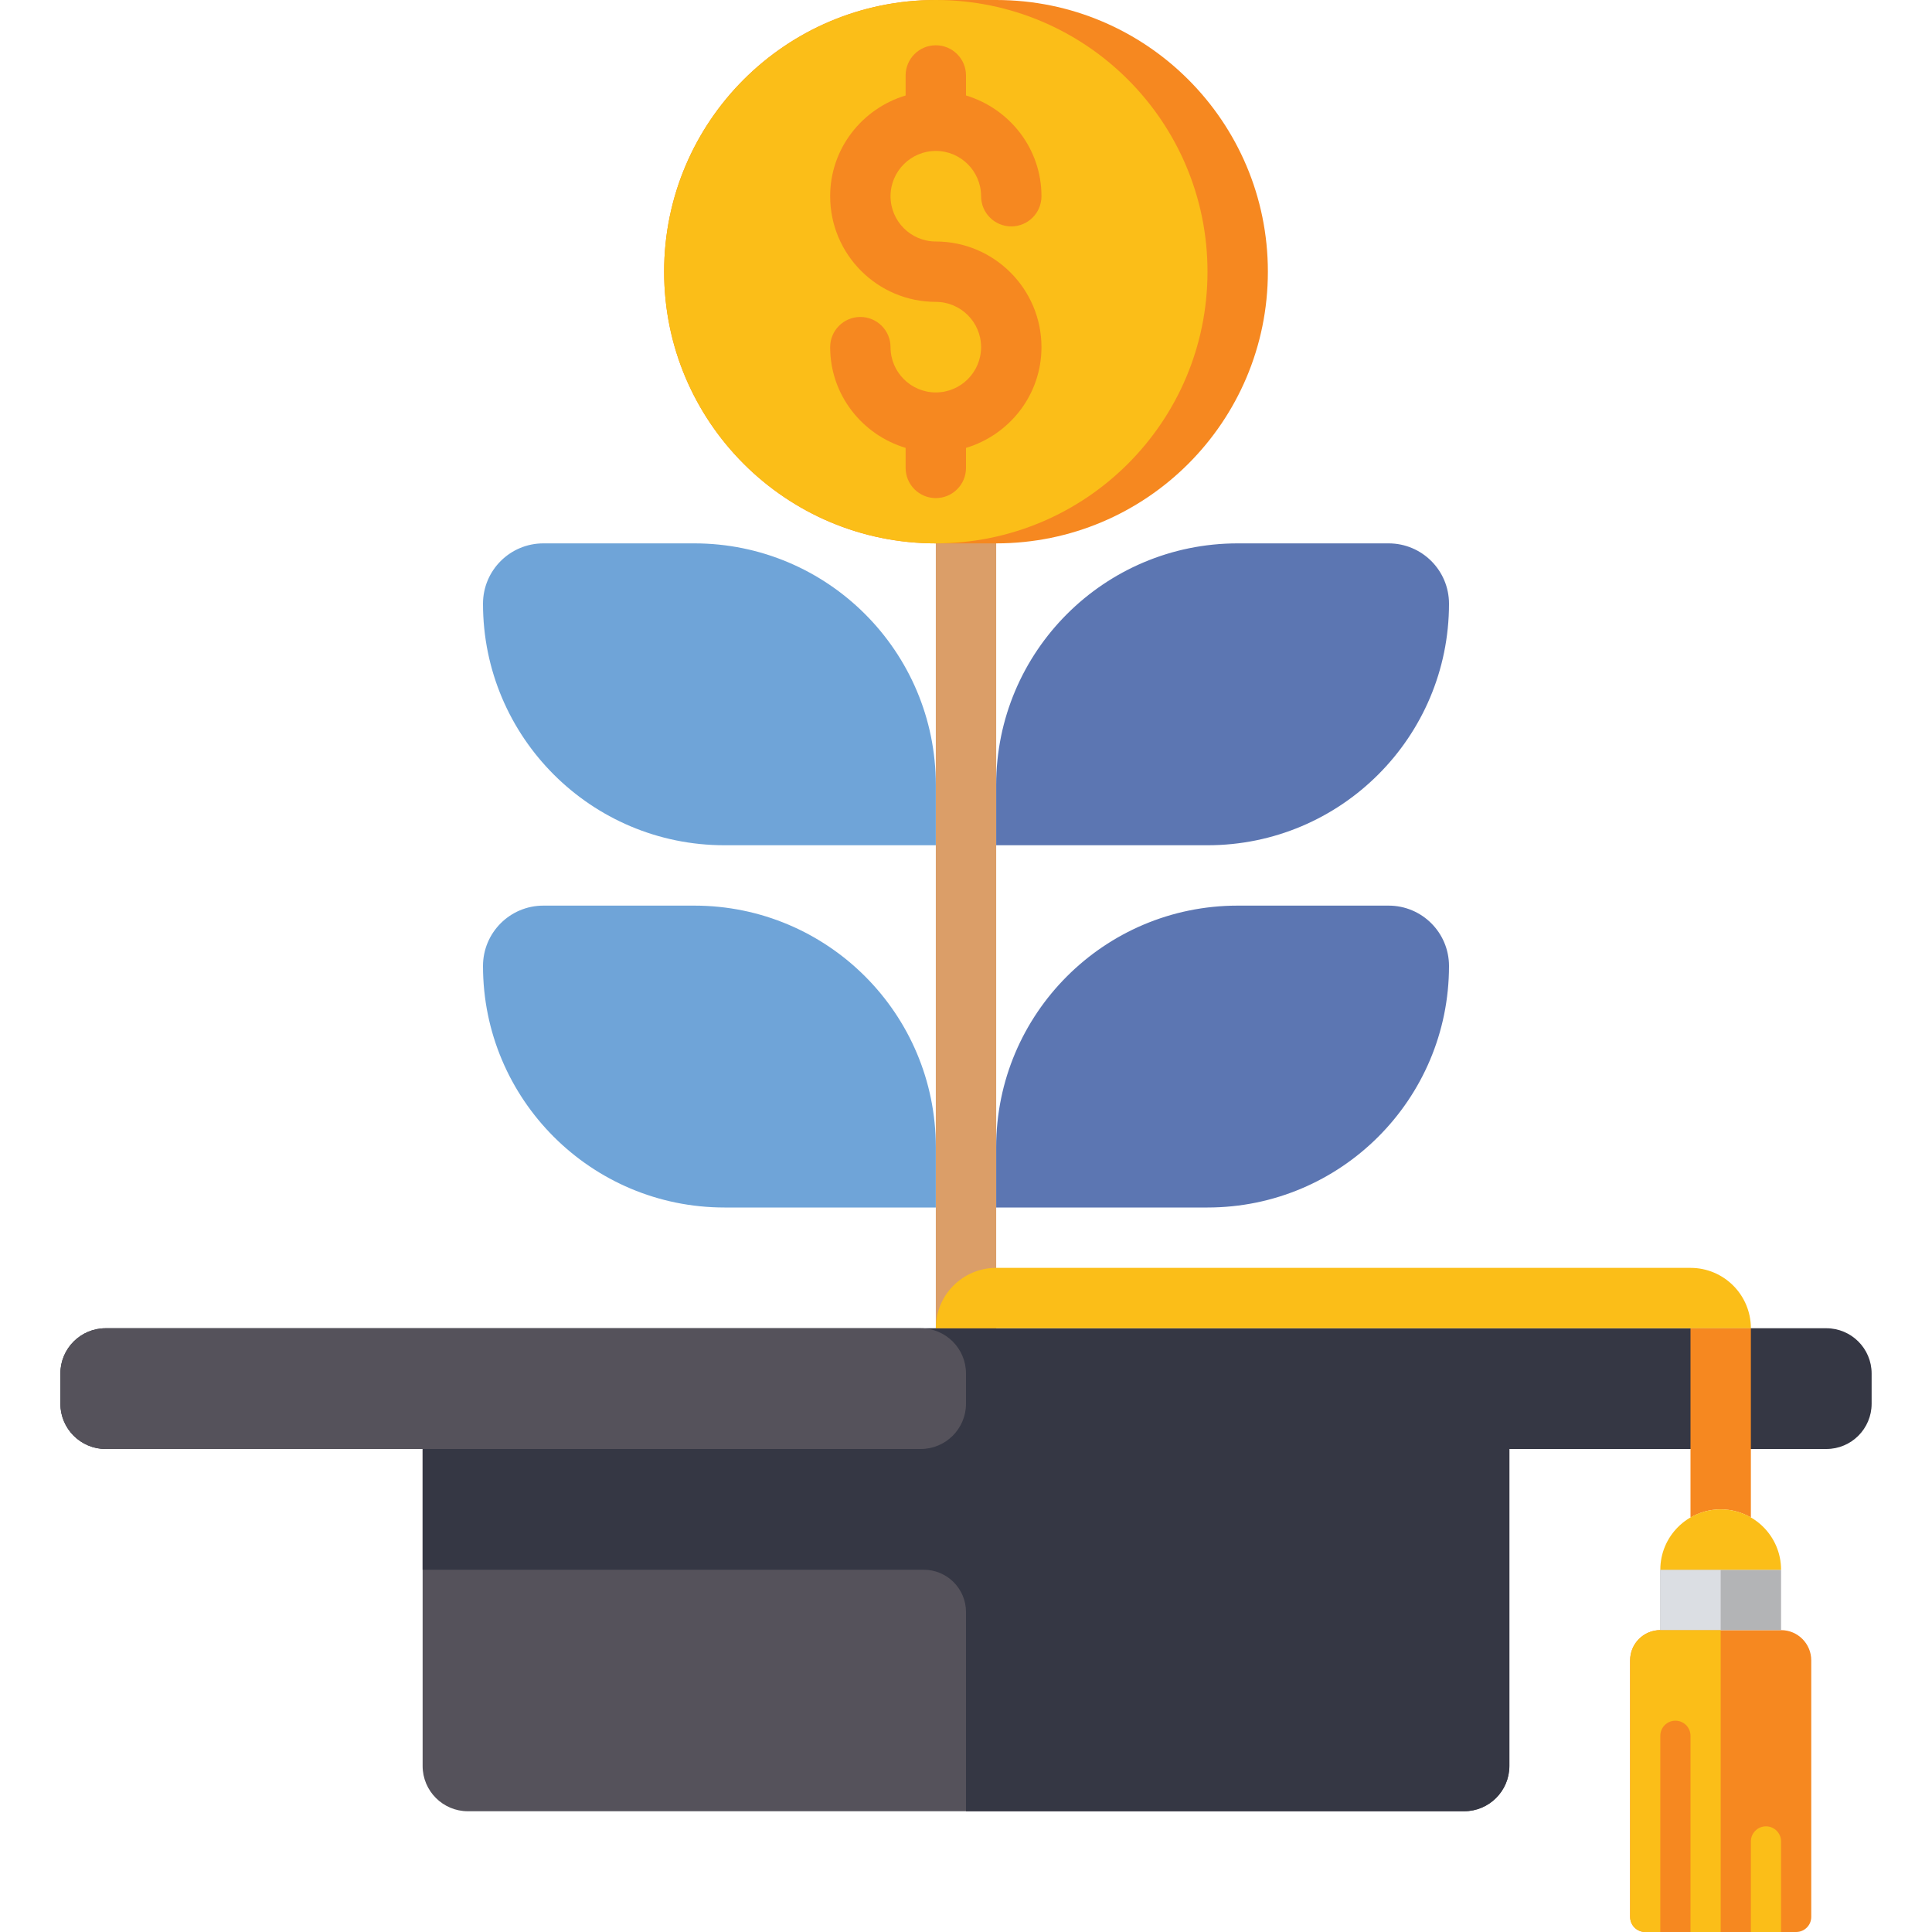 <?xml version="1.0" encoding="utf-8"?>
<!-- Generator: Adobe Illustrator 23.0.0, SVG Export Plug-In . SVG Version: 6.00 Build 0)  -->
<svg version="1.1" id="Layer_1" xmlns="http://www.w3.org/2000/svg" xmlns:xlink="http://www.w3.org/1999/xlink" x="0px" y="0px"
	 viewBox="0 0 64 64" style="enable-background:new 0 0 64 64;" xml:space="preserve">
<style type="text/css">
	.st0{fill:#353744;}
	.st1{fill:#F68820;}
	.st2{fill:#808080;}
	.st3{fill:#5C76B2;}
	.st4{fill:#6FA4D8;}
	.st5{fill:#DBDEE3;}
	.st6{fill:#B3B4B6;}
	.st7{fill:#FBBE18;}
	.st8{fill:#EEC78E;}
	.st9{fill:#DB9E68;}
	.st10{fill:#55525B;}
	.st11{fill:#FFFFFF;}
	.st12{fill:#1C1D28;}
	.st13{fill:#FBD301;}
	.st14{fill:#BE7850;}
	.st15{fill:#4C52A3;}
	.st16{fill:#BF6B1E;}
	.st17{fill:#5F7ABC;}
	.st18{fill:#D4761E;}
	.st19{fill:#5D76B2;}
	.st20{fill:#668DC5;}
</style>
<g>
	<g>
		<path class="st9" d="M32,47c-0.552,0-1-0.447-1-1V16c0-0.553,0.448-1,1-1s1,0.447,1,1v30C33,46.553,32.552,47,32,47z"/>
	</g>
	<g>
		<path class="st1" d="M33,0h-2c-4.971,0-9,4.029-9,9c0,4.97,4.029,9,9,9h2c4.971,0,9-4.029,9-9S37.971,0,33,0z"/>
		<g>
			<circle class="st7" cx="31" cy="9" r="9"/>
		</g>
		<path class="st1" d="M31,8c-0.827,0-1.5-0.673-1.5-1.5S30.173,5,31,5s1.5,0.673,1.5,1.5c0,0.553,0.448,1,1,1s1-0.447,1-1
			c0-1.58-1.059-2.903-2.5-3.337V2.5c0-0.553-0.448-1-1-1s-1,0.447-1,1v0.663C28.559,3.597,27.5,4.92,27.5,6.5
			c0,1.93,1.57,3.5,3.5,3.5c0.827,0,1.5,0.673,1.5,1.5S31.827,13,31,13s-1.5-0.673-1.5-1.5c0-0.553-0.448-1-1-1s-1,0.447-1,1
			c0,1.58,1.059,2.903,2.5,3.337V15.5c0,0.553,0.448,1,1,1s1-0.447,1-1v-0.663c1.441-0.433,2.5-1.757,2.5-3.337
			C34.5,9.57,32.93,8,31,8z"/>
	</g>
	<g>
		<path class="st10" d="M48.5,60h-33c-0.828,0-1.5-0.672-1.5-1.5V48h36v10.5C50,59.328,49.328,60,48.5,60z"/>
	</g>
	<g>
		<path class="st0" d="M14,48v4h16.6c0.773,0,1.4,0.627,1.4,1.4V60h16.5c0.828,0,1.5-0.672,1.5-1.5V48H14z"/>
	</g>
	<g>
		<path class="st0" d="M60.5,48h-57C2.672,48,2,47.328,2,46.5v-1C2,44.672,2.672,44,3.5,44h57c0.828,0,1.5,0.672,1.5,1.5v1
			C62,47.328,61.328,48,60.5,48z"/>
	</g>
	<g>
		<path class="st10" d="M30.5,48h-27C2.672,48,2,47.328,2,46.5v-1C2,44.672,2.672,44,3.5,44h27c0.828,0,1.5,0.672,1.5,1.5v1
			C32,47.328,31.328,48,30.5,48z"/>
	</g>
	<g>
		<path class="st1" d="M57,50c0.365,0,0.706,0.099,1,0.27V44h-2v6.27C56.294,50.099,56.635,50,57,50z"/>
	</g>
	<g>
		<path class="st1" d="M54.5,64h5c0.276,0,0.5-0.224,0.5-0.5V55l0,0c0-0.552-0.448-1-1-1h-4c-0.552,0-1,0.448-1,1v8.5
			C54,63.776,54.224,64,54.5,64z"/>
	</g>
	<g>
		<rect x="55" y="52" class="st6" width="4" height="2"/>
	</g>
	<g>
		<rect x="55" y="52" class="st5" width="2" height="2"/>
	</g>
	<g>
		<path class="st7" d="M59,52h-4v0c0-1.105,0.895-2,2-2h0C58.105,50,59,50.895,59,52L59,52z"/>
	</g>
	<g>
		<path class="st7" d="M58,44H31v0c0-1.105,0.895-2,2-2h23C57.105,42,58,42.895,58,44L58,44z"/>
	</g>
	<g>
		<path class="st7" d="M57,54h-2c-0.552,0-1,0.448-1,1v8.5c0,0.276,0.224,0.5,0.5,0.5H57V54z"/>
	</g>
	<g>
		<path class="st3" d="M46,18h-5c-4.418,0-8,3.582-8,8v2h7c4.418,0,8-3.582,8-8v0C48,18.895,47.105,18,46,18z"/>
	</g>
	<g>
		<path class="st3" d="M46,30h-5c-4.418,0-8,3.582-8,8v2h7c4.418,0,8-3.582,8-8v0C48,30.895,47.105,30,46,30z"/>
	</g>
	<g>
		<path class="st4" d="M18,18h5c4.418,0,8,3.582,8,8v2h-7c-4.418,0-8-3.582-8-8v0C16,18.895,16.895,18,18,18z"/>
	</g>
	<g>
		<path class="st4" d="M18,30h5c4.418,0,8,3.582,8,8v2h-7c-4.418,0-8-3.582-8-8v0C16,30.895,16.895,30,18,30z"/>
	</g>
	<g>
		<path class="st1" d="M55.5,57c-0.276,0-0.5,0.224-0.5,0.5V64h1v-6.5C56,57.224,55.776,57,55.5,57z"/>
	</g>
	<g>
		<path class="st7" d="M58.5,60.5c-0.276,0-0.5,0.224-0.5,0.5v3h1v-3C59,60.724,58.776,60.5,58.5,60.5z"/>
	</g>
</g>
</svg>
